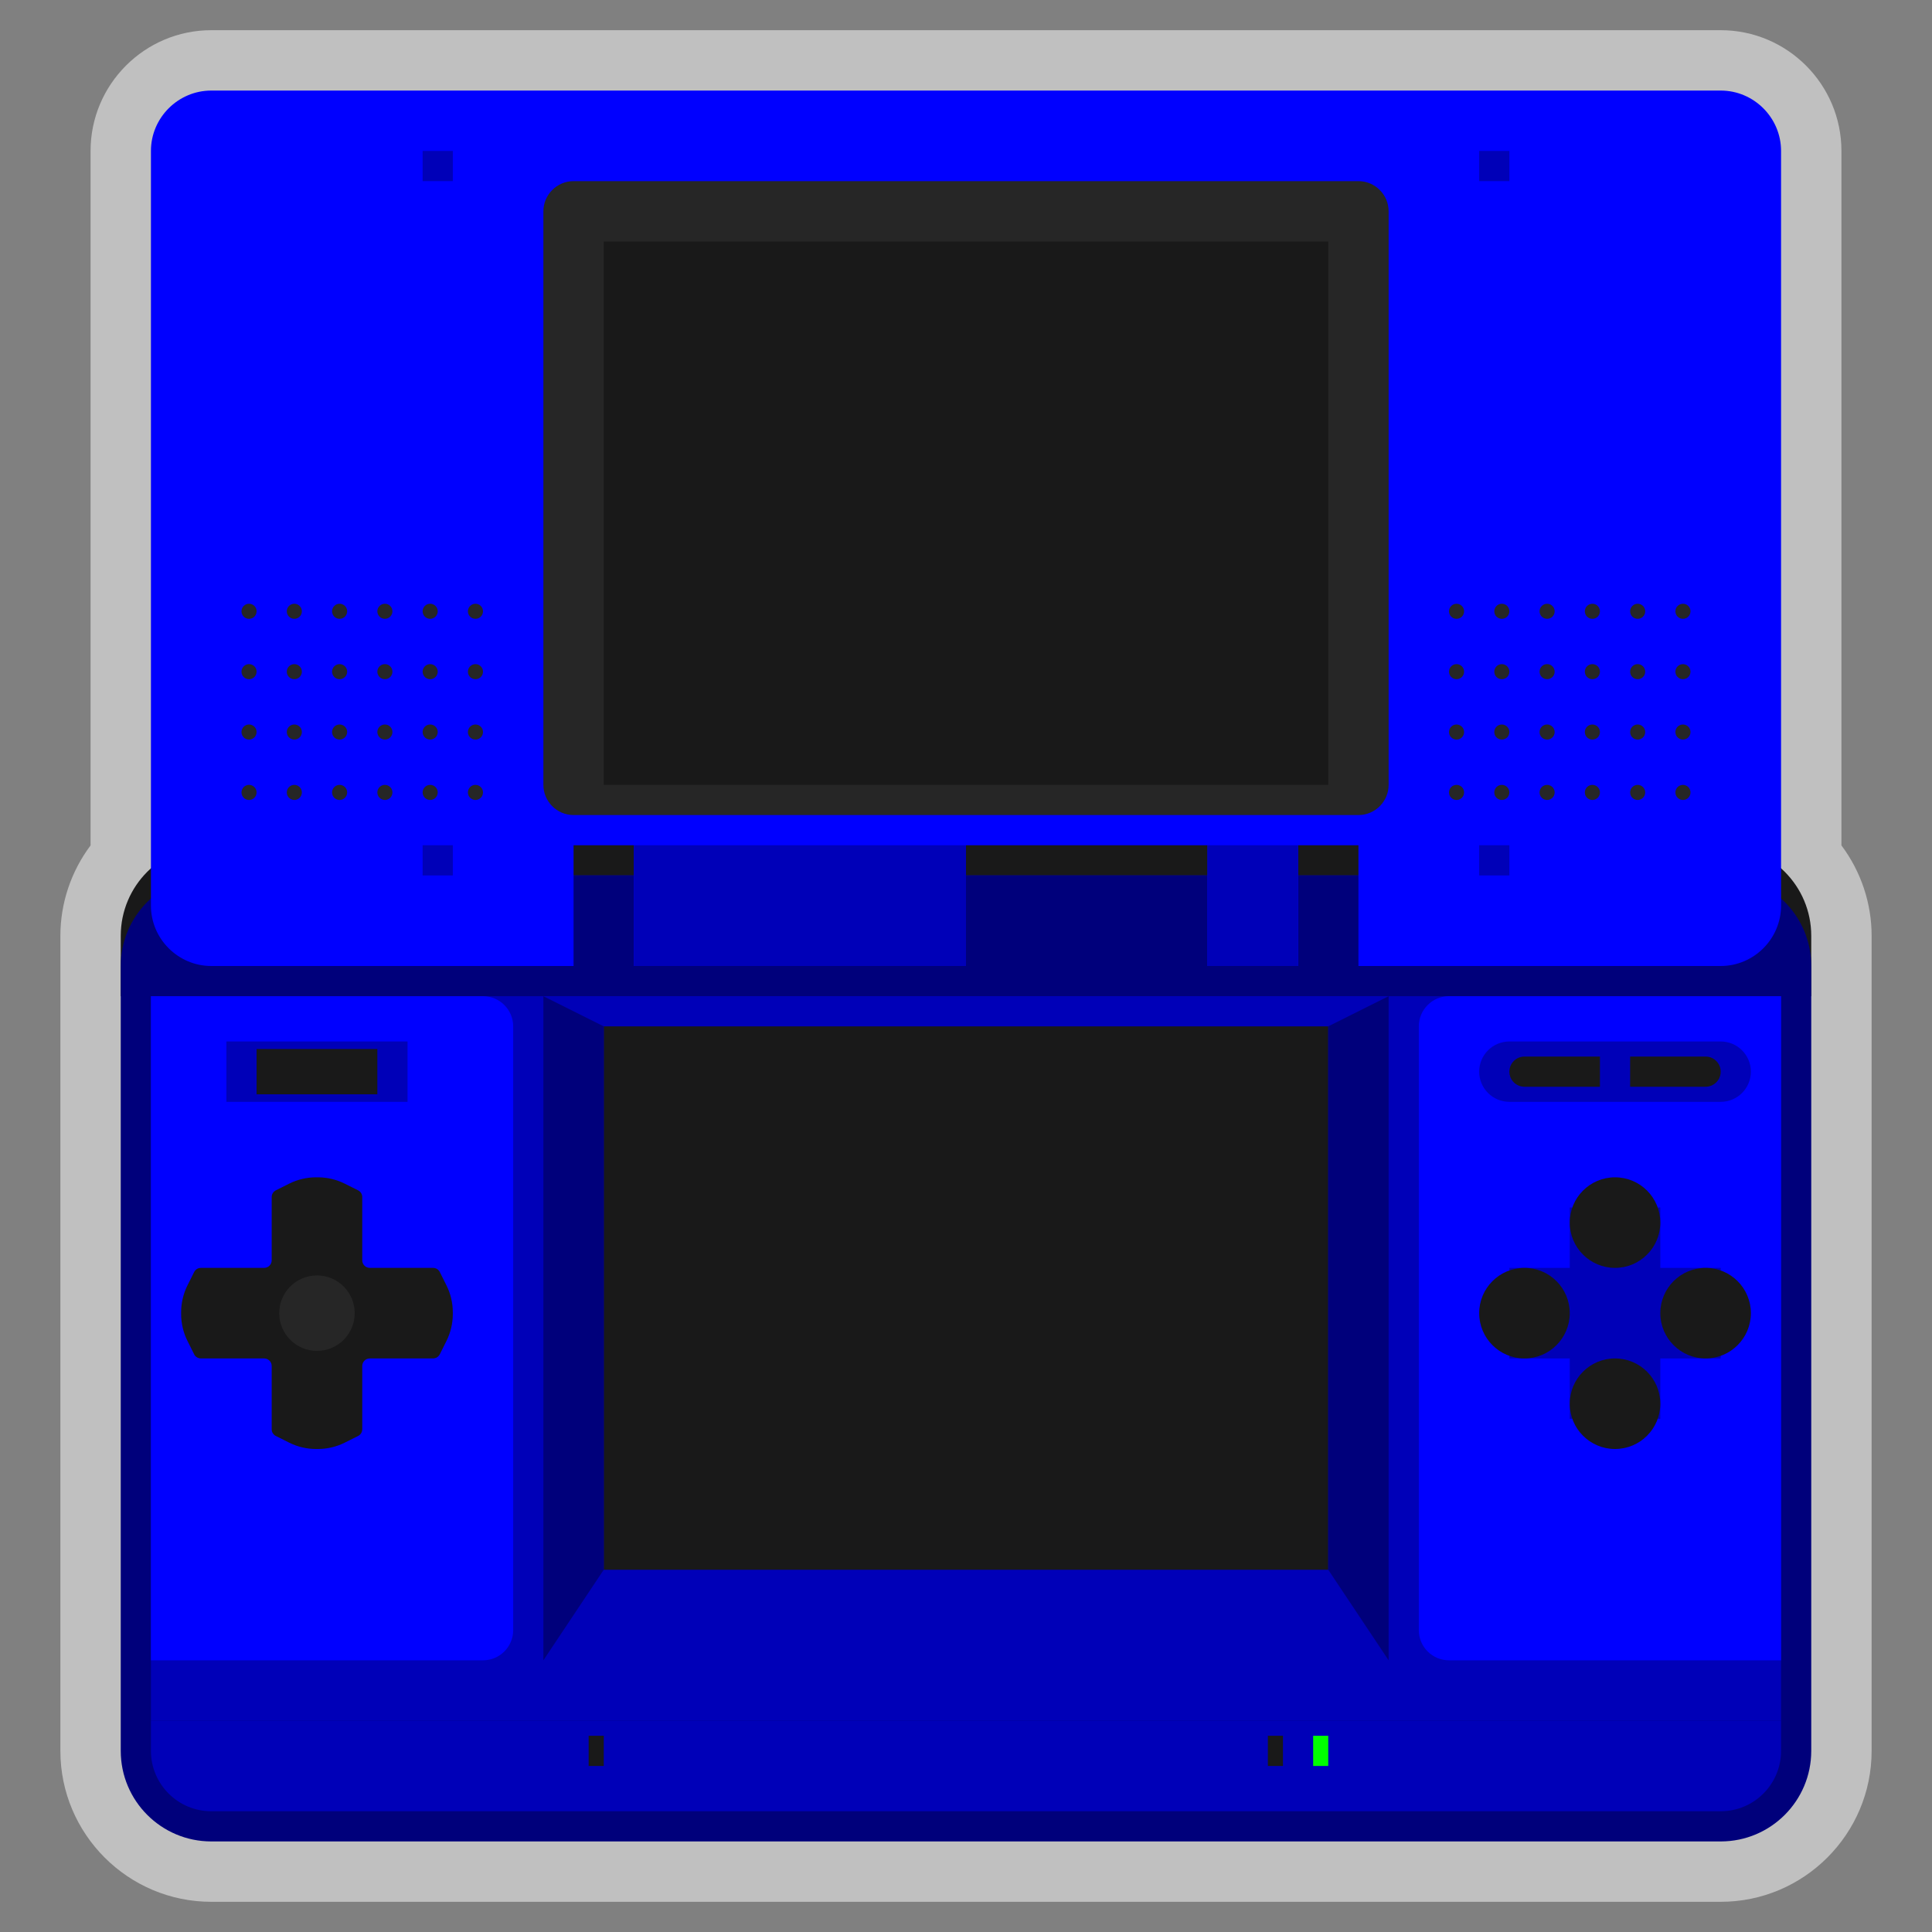<?xml version="1.0" encoding="UTF-8" standalone="no"?>
<svg
   xmlns:dc="http://purl.org/dc/elements/1.1/"
   xmlns:cc="http://creativecommons.org/ns#"
   xmlns:rdf="http://www.w3.org/1999/02/22-rdf-syntax-ns#"
   xmlns:svg="http://www.w3.org/2000/svg"
   xmlns="http://www.w3.org/2000/svg"
   viewBox="0 0 320 320"
   height="320"
   width="320"
   xml:space="preserve"
   version="1.1"
   id="svg2"><rect x="0" y="0" width="320" height="320" fill="#808080" stroke="none"/><defs
     id="defs6"><clipPath
       id="clipPath16"
       clipPathUnits="userSpaceOnUse"><path
         id="path18"
         d="M 0,256 256,256 256,0 0,0 0,256 Z" /></clipPath><clipPath
       id="clipPath24"
       clipPathUnits="userSpaceOnUse"><path
         id="path26"
         d="M 8,252 248,252 248,4 8,4 8,252 Z" /></clipPath></defs><g
     transform="matrix(1.25,0,0,-1.25,0,320)"
     id="g10"><g
       id="g12"><g
         clip-path="url(#clipPath16)"
         id="g14"><g
           id="g20"><g
             id="g22" /><g
             id="g28"><g
               style="opacity:0.5"
               id="g30"
               clip-path="url(#clipPath24)"><g
                 id="g32"
                 transform="translate(244,143.978)"><path
                   id="path34"
                   style="fill:#ffffff;fill-opacity:1;fill-rule:nonzero;stroke:none"
                   d="m 0,0 0,92.022 c 0,8.822 -7.178,16 -16,16 l -200,0 c -8.822,0 -16,-7.178 -16,-16 L -232,0 c -2.573,-3.435 -4,-7.636 -4,-11.978 l 0,-4 0,-4 0,-100 c 0,-11.028 8.972,-20 20,-20 l 200,0 c 11.028,0 20,8.972 20,20 l 0,100 0,4 0,4 C 4,-7.636 2.573,-3.435 0,0" /></g></g></g></g><g
           transform="translate(240,124)"
           id="g36"><path
             id="path38"
             style="fill:#191919;fill-opacity:1;fill-rule:nonzero;stroke:none"
             d="m 0,0 -224,0 0,8 c 0,6.627 5.373,12 12,12 l 200,0 C -5.373,20 0,14.627 0,8 L 0,0 Z" /></g><g
           transform="translate(228,12)"
           id="g40"><path
             id="path42"
             style="fill:#00007b;fill-opacity:1;fill-rule:nonzero;stroke:none"
             d="m 0,0 -200,0 c -6.627,0 -12,5.373 -12,12 l 0,104 c 0,6.627 5.373,12 12,12 l 200,0 c 6.627,0 12,-5.373 12,-12 L 12,12 C 12,5.373 6.627,0 0,0" /></g><g
           transform="translate(228,128)"
           id="g44"><path
             id="path46"
             style="fill:#0000ff;fill-opacity:1;fill-rule:nonzero;stroke:none"
             d="m 0,0 -200,0 c -4.4,0 -8,3.6 -8,8 l 0,100 c 0,4.4 3.6,8 8,8 l 200,0 c 4.4,0 8,-3.6 8,-8 L 8,8 C 8,3.6 4.4,0 0,0" /></g><g
           transform="translate(180,148)"
           id="g48"><path
             id="path50"
             style="fill:#262626;fill-opacity:1;fill-rule:nonzero;stroke:none"
             d="m 0,0 -104,0 c -2.2,0 -4,1.8 -4,4 l 0,76 c 0,2.2 1.8,4 4,4 L 0,84 c 2.2,0 4,-1.8 4,-4 L 4,4 C 4,1.8 2.2,0 0,0" /></g><path
           id="path52"
           style="fill:#191919;fill-opacity:1;fill-rule:nonzero;stroke:none"
           d="m 176,152 -96,0 0,72 96,0 0,-72 z" /><path
           id="path54"
           style="fill:#0000b8;fill-opacity:1;fill-rule:nonzero;stroke:none"
           d="m 60,232 -4,0 0,4 4,0 0,-4 z" /><path
           id="path56"
           style="fill:#0000b8;fill-opacity:1;fill-rule:nonzero;stroke:none"
           d="m 200,232 -4,0 0,4 4,0 0,-4 z" /><path
           id="path58"
           style="fill:#0000b8;fill-opacity:1;fill-rule:nonzero;stroke:none"
           d="m 60,140 -4,0 0,4 4,0 0,-4 z" /><path
           id="path60"
           style="fill:#0000b8;fill-opacity:1;fill-rule:nonzero;stroke:none"
           d="m 200,140 -4,0 0,4 4,0 0,-4 z" /><g
           transform="translate(34,175)"
           id="g62"><path
             id="path64"
             style="fill:#262626;fill-opacity:1;fill-rule:nonzero;stroke:none"
             d="m 0,0 c 0,-0.552 -0.448,-1 -1,-1 -0.552,0 -1,0.448 -1,1 0,0.552 0.448,1 1,1 0.552,0 1,-0.448 1,-1" /></g><g
           transform="translate(40,175)"
           id="g66"><path
             id="path68"
             style="fill:#262626;fill-opacity:1;fill-rule:nonzero;stroke:none"
             d="m 0,0 c 0,-0.552 -0.448,-1 -1,-1 -0.552,0 -1,0.448 -1,1 0,0.552 0.448,1 1,1 0.552,0 1,-0.448 1,-1" /></g><g
           transform="translate(46,175)"
           id="g70"><path
             id="path72"
             style="fill:#262626;fill-opacity:1;fill-rule:nonzero;stroke:none"
             d="m 0,0 c 0,-0.552 -0.448,-1 -1,-1 -0.552,0 -1,0.448 -1,1 0,0.552 0.448,1 1,1 0.552,0 1,-0.448 1,-1" /></g><g
           transform="translate(52,175)"
           id="g74"><path
             id="path76"
             style="fill:#262626;fill-opacity:1;fill-rule:nonzero;stroke:none"
             d="m 0,0 c 0,-0.552 -0.448,-1 -1,-1 -0.552,0 -1,0.448 -1,1 0,0.552 0.448,1 1,1 0.552,0 1,-0.448 1,-1" /></g><g
           transform="translate(58,175)"
           id="g78"><path
             id="path80"
             style="fill:#262626;fill-opacity:1;fill-rule:nonzero;stroke:none"
             d="m 0,0 c 0,-0.552 -0.448,-1 -1,-1 -0.552,0 -1,0.448 -1,1 0,0.552 0.448,1 1,1 0.552,0 1,-0.448 1,-1" /></g><g
           transform="translate(64,175)"
           id="g82"><path
             id="path84"
             style="fill:#262626;fill-opacity:1;fill-rule:nonzero;stroke:none"
             d="m 0,0 c 0,-0.552 -0.448,-1 -1,-1 -0.552,0 -1,0.448 -1,1 0,0.552 0.448,1 1,1 0.552,0 1,-0.448 1,-1" /></g><g
           transform="translate(34,167)"
           id="g86"><path
             id="path88"
             style="fill:#262626;fill-opacity:1;fill-rule:nonzero;stroke:none"
             d="m 0,0 c 0,-0.552 -0.448,-1 -1,-1 -0.552,0 -1,0.448 -1,1 0,0.552 0.448,1 1,1 0.552,0 1,-0.448 1,-1" /></g><g
           transform="translate(40,167)"
           id="g90"><path
             id="path92"
             style="fill:#262626;fill-opacity:1;fill-rule:nonzero;stroke:none"
             d="m 0,0 c 0,-0.552 -0.448,-1 -1,-1 -0.552,0 -1,0.448 -1,1 0,0.552 0.448,1 1,1 0.552,0 1,-0.448 1,-1" /></g><g
           transform="translate(46,167)"
           id="g94"><path
             id="path96"
             style="fill:#262626;fill-opacity:1;fill-rule:nonzero;stroke:none"
             d="m 0,0 c 0,-0.552 -0.448,-1 -1,-1 -0.552,0 -1,0.448 -1,1 0,0.552 0.448,1 1,1 0.552,0 1,-0.448 1,-1" /></g><g
           transform="translate(52,167)"
           id="g98"><path
             id="path100"
             style="fill:#262626;fill-opacity:1;fill-rule:nonzero;stroke:none"
             d="m 0,0 c 0,-0.552 -0.448,-1 -1,-1 -0.552,0 -1,0.448 -1,1 0,0.552 0.448,1 1,1 0.552,0 1,-0.448 1,-1" /></g><g
           transform="translate(58,167)"
           id="g102"><path
             id="path104"
             style="fill:#262626;fill-opacity:1;fill-rule:nonzero;stroke:none"
             d="m 0,0 c 0,-0.552 -0.448,-1 -1,-1 -0.552,0 -1,0.448 -1,1 0,0.552 0.448,1 1,1 0.552,0 1,-0.448 1,-1" /></g><g
           transform="translate(64,167)"
           id="g106"><path
             id="path108"
             style="fill:#262626;fill-opacity:1;fill-rule:nonzero;stroke:none"
             d="m 0,0 c 0,-0.552 -0.448,-1 -1,-1 -0.552,0 -1,0.448 -1,1 0,0.552 0.448,1 1,1 0.552,0 1,-0.448 1,-1" /></g><g
           transform="translate(34,159)"
           id="g110"><path
             id="path112"
             style="fill:#262626;fill-opacity:1;fill-rule:nonzero;stroke:none"
             d="m 0,0 c 0,-0.552 -0.448,-1 -1,-1 -0.552,0 -1,0.448 -1,1 0,0.552 0.448,1 1,1 0.552,0 1,-0.448 1,-1" /></g><g
           transform="translate(40,159)"
           id="g114"><path
             id="path116"
             style="fill:#262626;fill-opacity:1;fill-rule:nonzero;stroke:none"
             d="m 0,0 c 0,-0.552 -0.448,-1 -1,-1 -0.552,0 -1,0.448 -1,1 0,0.552 0.448,1 1,1 0.552,0 1,-0.448 1,-1" /></g><g
           transform="translate(46,159)"
           id="g118"><path
             id="path120"
             style="fill:#262626;fill-opacity:1;fill-rule:nonzero;stroke:none"
             d="m 0,0 c 0,-0.552 -0.448,-1 -1,-1 -0.552,0 -1,0.448 -1,1 0,0.552 0.448,1 1,1 0.552,0 1,-0.448 1,-1" /></g><g
           transform="translate(52,159)"
           id="g122"><path
             id="path124"
             style="fill:#262626;fill-opacity:1;fill-rule:nonzero;stroke:none"
             d="m 0,0 c 0,-0.552 -0.448,-1 -1,-1 -0.552,0 -1,0.448 -1,1 0,0.552 0.448,1 1,1 0.552,0 1,-0.448 1,-1" /></g><g
           transform="translate(58,159)"
           id="g126"><path
             id="path128"
             style="fill:#262626;fill-opacity:1;fill-rule:nonzero;stroke:none"
             d="m 0,0 c 0,-0.552 -0.448,-1 -1,-1 -0.552,0 -1,0.448 -1,1 0,0.552 0.448,1 1,1 0.552,0 1,-0.448 1,-1" /></g><g
           transform="translate(64,159)"
           id="g130"><path
             id="path132"
             style="fill:#262626;fill-opacity:1;fill-rule:nonzero;stroke:none"
             d="m 0,0 c 0,-0.552 -0.448,-1 -1,-1 -0.552,0 -1,0.448 -1,1 0,0.552 0.448,1 1,1 0.552,0 1,-0.448 1,-1" /></g><g
           transform="translate(34,151)"
           id="g134"><path
             id="path136"
             style="fill:#262626;fill-opacity:1;fill-rule:nonzero;stroke:none"
             d="m 0,0 c 0,-0.552 -0.448,-1 -1,-1 -0.552,0 -1,0.448 -1,1 0,0.552 0.448,1 1,1 0.552,0 1,-0.448 1,-1" /></g><g
           transform="translate(40,151)"
           id="g138"><path
             id="path140"
             style="fill:#262626;fill-opacity:1;fill-rule:nonzero;stroke:none"
             d="m 0,0 c 0,-0.552 -0.448,-1 -1,-1 -0.552,0 -1,0.448 -1,1 0,0.552 0.448,1 1,1 0.552,0 1,-0.448 1,-1" /></g><g
           transform="translate(46,151)"
           id="g142"><path
             id="path144"
             style="fill:#262626;fill-opacity:1;fill-rule:nonzero;stroke:none"
             d="m 0,0 c 0,-0.552 -0.448,-1 -1,-1 -0.552,0 -1,0.448 -1,1 0,0.552 0.448,1 1,1 0.552,0 1,-0.448 1,-1" /></g><g
           transform="translate(52,151)"
           id="g146"><path
             id="path148"
             style="fill:#262626;fill-opacity:1;fill-rule:nonzero;stroke:none"
             d="m 0,0 c 0,-0.552 -0.448,-1 -1,-1 -0.552,0 -1,0.448 -1,1 0,0.552 0.448,1 1,1 0.552,0 1,-0.448 1,-1" /></g><g
           transform="translate(58,151)"
           id="g150"><path
             id="path152"
             style="fill:#262626;fill-opacity:1;fill-rule:nonzero;stroke:none"
             d="m 0,0 c 0,-0.552 -0.448,-1 -1,-1 -0.552,0 -1,0.448 -1,1 0,0.552 0.448,1 1,1 0.552,0 1,-0.448 1,-1" /></g><g
           transform="translate(64,151)"
           id="g154"><path
             id="path156"
             style="fill:#262626;fill-opacity:1;fill-rule:nonzero;stroke:none"
             d="m 0,0 c 0,-0.552 -0.448,-1 -1,-1 -0.552,0 -1,0.448 -1,1 0,0.552 0.448,1 1,1 0.552,0 1,-0.448 1,-1" /></g><g
           transform="translate(194,175)"
           id="g158"><path
             id="path160"
             style="fill:#262626;fill-opacity:1;fill-rule:nonzero;stroke:none"
             d="m 0,0 c 0,-0.552 -0.447,-1 -1,-1 -0.553,0 -1,0.448 -1,1 0,0.552 0.447,1 1,1 0.553,0 1,-0.448 1,-1" /></g><g
           transform="translate(200,175)"
           id="g162"><path
             id="path164"
             style="fill:#262626;fill-opacity:1;fill-rule:nonzero;stroke:none"
             d="m 0,0 c 0,-0.552 -0.447,-1 -1,-1 -0.553,0 -1,0.448 -1,1 0,0.552 0.447,1 1,1 0.553,0 1,-0.448 1,-1" /></g><g
           transform="translate(206,175)"
           id="g166"><path
             id="path168"
             style="fill:#262626;fill-opacity:1;fill-rule:nonzero;stroke:none"
             d="m 0,0 c 0,-0.552 -0.447,-1 -1,-1 -0.553,0 -1,0.448 -1,1 0,0.552 0.447,1 1,1 0.553,0 1,-0.448 1,-1" /></g><g
           transform="translate(212,175)"
           id="g170"><path
             id="path172"
             style="fill:#262626;fill-opacity:1;fill-rule:nonzero;stroke:none"
             d="m 0,0 c 0,-0.552 -0.447,-1 -1,-1 -0.553,0 -1,0.448 -1,1 0,0.552 0.447,1 1,1 0.553,0 1,-0.448 1,-1" /></g><g
           transform="translate(218,175)"
           id="g174"><path
             id="path176"
             style="fill:#262626;fill-opacity:1;fill-rule:nonzero;stroke:none"
             d="m 0,0 c 0,-0.552 -0.447,-1 -1,-1 -0.553,0 -1,0.448 -1,1 0,0.552 0.447,1 1,1 0.553,0 1,-0.448 1,-1" /></g><g
           transform="translate(224,175)"
           id="g178"><path
             id="path180"
             style="fill:#262626;fill-opacity:1;fill-rule:nonzero;stroke:none"
             d="m 0,0 c 0,-0.552 -0.447,-1 -1,-1 -0.553,0 -1,0.448 -1,1 0,0.552 0.447,1 1,1 0.553,0 1,-0.448 1,-1" /></g><g
           transform="translate(194,167)"
           id="g182"><path
             id="path184"
             style="fill:#262626;fill-opacity:1;fill-rule:nonzero;stroke:none"
             d="m 0,0 c 0,-0.552 -0.447,-1 -1,-1 -0.553,0 -1,0.448 -1,1 0,0.552 0.447,1 1,1 0.553,0 1,-0.448 1,-1" /></g><g
           transform="translate(200,167)"
           id="g186"><path
             id="path188"
             style="fill:#262626;fill-opacity:1;fill-rule:nonzero;stroke:none"
             d="m 0,0 c 0,-0.552 -0.447,-1 -1,-1 -0.553,0 -1,0.448 -1,1 0,0.552 0.447,1 1,1 0.553,0 1,-0.448 1,-1" /></g><g
           transform="translate(206,167)"
           id="g190"><path
             id="path192"
             style="fill:#262626;fill-opacity:1;fill-rule:nonzero;stroke:none"
             d="m 0,0 c 0,-0.552 -0.447,-1 -1,-1 -0.553,0 -1,0.448 -1,1 0,0.552 0.447,1 1,1 0.553,0 1,-0.448 1,-1" /></g><g
           transform="translate(212,167)"
           id="g194"><path
             id="path196"
             style="fill:#262626;fill-opacity:1;fill-rule:nonzero;stroke:none"
             d="m 0,0 c 0,-0.552 -0.447,-1 -1,-1 -0.553,0 -1,0.448 -1,1 0,0.552 0.447,1 1,1 0.553,0 1,-0.448 1,-1" /></g><g
           transform="translate(218,167)"
           id="g198"><path
             id="path200"
             style="fill:#262626;fill-opacity:1;fill-rule:nonzero;stroke:none"
             d="m 0,0 c 0,-0.552 -0.447,-1 -1,-1 -0.553,0 -1,0.448 -1,1 0,0.552 0.447,1 1,1 0.553,0 1,-0.448 1,-1" /></g><g
           transform="translate(224,167)"
           id="g202"><path
             id="path204"
             style="fill:#262626;fill-opacity:1;fill-rule:nonzero;stroke:none"
             d="m 0,0 c 0,-0.552 -0.447,-1 -1,-1 -0.553,0 -1,0.448 -1,1 0,0.552 0.447,1 1,1 0.553,0 1,-0.448 1,-1" /></g><g
           transform="translate(194,159)"
           id="g206"><path
             id="path208"
             style="fill:#262626;fill-opacity:1;fill-rule:nonzero;stroke:none"
             d="m 0,0 c 0,-0.552 -0.447,-1 -1,-1 -0.553,0 -1,0.448 -1,1 0,0.552 0.447,1 1,1 0.553,0 1,-0.448 1,-1" /></g><g
           transform="translate(200,159)"
           id="g210"><path
             id="path212"
             style="fill:#262626;fill-opacity:1;fill-rule:nonzero;stroke:none"
             d="m 0,0 c 0,-0.552 -0.447,-1 -1,-1 -0.553,0 -1,0.448 -1,1 0,0.552 0.447,1 1,1 0.553,0 1,-0.448 1,-1" /></g><g
           transform="translate(206,159)"
           id="g214"><path
             id="path216"
             style="fill:#262626;fill-opacity:1;fill-rule:nonzero;stroke:none"
             d="m 0,0 c 0,-0.552 -0.447,-1 -1,-1 -0.553,0 -1,0.448 -1,1 0,0.552 0.447,1 1,1 0.553,0 1,-0.448 1,-1" /></g><g
           transform="translate(212,159)"
           id="g218"><path
             id="path220"
             style="fill:#262626;fill-opacity:1;fill-rule:nonzero;stroke:none"
             d="m 0,0 c 0,-0.552 -0.447,-1 -1,-1 -0.553,0 -1,0.448 -1,1 0,0.552 0.447,1 1,1 0.553,0 1,-0.448 1,-1" /></g><g
           transform="translate(218,159)"
           id="g222"><path
             id="path224"
             style="fill:#262626;fill-opacity:1;fill-rule:nonzero;stroke:none"
             d="m 0,0 c 0,-0.552 -0.447,-1 -1,-1 -0.553,0 -1,0.448 -1,1 0,0.552 0.447,1 1,1 0.553,0 1,-0.448 1,-1" /></g><g
           transform="translate(224,159)"
           id="g226"><path
             id="path228"
             style="fill:#262626;fill-opacity:1;fill-rule:nonzero;stroke:none"
             d="m 0,0 c 0,-0.552 -0.447,-1 -1,-1 -0.553,0 -1,0.448 -1,1 0,0.552 0.447,1 1,1 0.553,0 1,-0.448 1,-1" /></g><g
           transform="translate(194,151)"
           id="g230"><path
             id="path232"
             style="fill:#262626;fill-opacity:1;fill-rule:nonzero;stroke:none"
             d="m 0,0 c 0,-0.552 -0.447,-1 -1,-1 -0.553,0 -1,0.448 -1,1 0,0.552 0.447,1 1,1 0.553,0 1,-0.448 1,-1" /></g><g
           transform="translate(200,151)"
           id="g234"><path
             id="path236"
             style="fill:#262626;fill-opacity:1;fill-rule:nonzero;stroke:none"
             d="m 0,0 c 0,-0.552 -0.447,-1 -1,-1 -0.553,0 -1,0.448 -1,1 0,0.552 0.447,1 1,1 0.553,0 1,-0.448 1,-1" /></g><g
           transform="translate(206,151)"
           id="g238"><path
             id="path240"
             style="fill:#262626;fill-opacity:1;fill-rule:nonzero;stroke:none"
             d="m 0,0 c 0,-0.552 -0.447,-1 -1,-1 -0.553,0 -1,0.448 -1,1 0,0.552 0.447,1 1,1 0.553,0 1,-0.448 1,-1" /></g><g
           transform="translate(212,151)"
           id="g242"><path
             id="path244"
             style="fill:#262626;fill-opacity:1;fill-rule:nonzero;stroke:none"
             d="m 0,0 c 0,-0.552 -0.447,-1 -1,-1 -0.553,0 -1,0.448 -1,1 0,0.552 0.447,1 1,1 0.553,0 1,-0.448 1,-1" /></g><g
           transform="translate(218,151)"
           id="g246"><path
             id="path248"
             style="fill:#262626;fill-opacity:1;fill-rule:nonzero;stroke:none"
             d="m 0,0 c 0,-0.552 -0.447,-1 -1,-1 -0.553,0 -1,0.448 -1,1 0,0.552 0.447,1 1,1 0.553,0 1,-0.448 1,-1" /></g><g
           transform="translate(224,151)"
           id="g250"><path
             id="path252"
             style="fill:#262626;fill-opacity:1;fill-rule:nonzero;stroke:none"
             d="m 0,0 c 0,-0.552 -0.447,-1 -1,-1 -0.553,0 -1,0.448 -1,1 0,0.552 0.447,1 1,1 0.553,0 1,-0.448 1,-1" /></g><path
           id="path254"
           style="fill:#191919;fill-opacity:1;fill-rule:nonzero;stroke:none"
           d="m 84,140 -8,0 0,4 8,0 0,-4 z" /><path
           id="path256"
           style="fill:#191919;fill-opacity:1;fill-rule:nonzero;stroke:none"
           d="m 180,140 -8,0 0,4 8,0 0,-4 z" /><path
           id="path258"
           style="fill:#191919;fill-opacity:1;fill-rule:nonzero;stroke:none"
           d="m 160,140 -32,0 0,4 32,0 0,-4 z" /><path
           id="path260"
           style="fill:#00007b;fill-opacity:1;fill-rule:nonzero;stroke:none"
           d="m 76,128 8,0 0,12 -8,0 0,-12 z" /><path
           id="path262"
           style="fill:#00007b;fill-opacity:1;fill-rule:nonzero;stroke:none"
           d="m 128,128 32,0 0,12 -32,0 0,-12 z" /><path
           id="path264"
           style="fill:#00007b;fill-opacity:1;fill-rule:nonzero;stroke:none"
           d="m 172,128 8,0 0,12 -8,0 0,-12 z" /><path
           id="path266"
           style="fill:#0000b8;fill-opacity:1;fill-rule:nonzero;stroke:none"
           d="m 84,128 44,0 0,16 -44,0 0,-16 z" /><path
           id="path268"
           style="fill:#0000b8;fill-opacity:1;fill-rule:nonzero;stroke:none"
           d="m 160,128 12,0 0,16 -12,0 0,-16 z" /><g
           transform="translate(228,16)"
           id="g270"><path
             id="path272"
             style="fill:#0000b8;fill-opacity:1;fill-rule:nonzero;stroke:none"
             d="m 0,0 -200,0 c -4.418,0 -8,3.582 -8,8 l 0,4 L 8,12 8,8 C 8,3.582 4.418,0 0,0" /></g><path
           id="path274"
           style="fill:#0000b8;fill-opacity:1;fill-rule:nonzero;stroke:none"
           d="m 236,28 -216,0 0,96 216,0 0,-96 z" /><g
           transform="translate(64,36)"
           id="g276"><path
             id="path278"
             style="fill:#0000ff;fill-opacity:1;fill-rule:nonzero;stroke:none"
             d="m 0,0 -44,0 0,88 44,0 c 2.209,0 4,-1.791 4,-4 L 4,4 C 4,1.791 2.209,0 0,0" /></g><g
           transform="translate(236,36)"
           id="g280"><path
             id="path282"
             style="fill:#0000ff;fill-opacity:1;fill-rule:nonzero;stroke:none"
             d="m 0,0 -44,0 c -2.209,0 -4,1.791 -4,4 l 0,80 c 0,2.209 1.791,4 4,4 L 0,88 0,0 Z" /></g><path
           id="path284"
           style="fill:#0000b8;fill-opacity:1;fill-rule:nonzero;stroke:none"
           d="m 184,36 -112,0 0,88 112,0 0,-88 z" /><path
           id="path286"
           style="fill:#191919;fill-opacity:1;fill-rule:nonzero;stroke:none"
           d="m 176,48 -96,0 0,72 96,0 0,-72 z" /><g
           transform="translate(228,110)"
           id="g288"><path
             id="path290"
             style="fill:#0000b8;fill-opacity:1;fill-rule:nonzero;stroke:none"
             d="m 0,0 -28,0 c -2.209,0 -4,1.791 -4,4 0,2.209 1.791,4 4,4 L 0,8 C 2.209,8 4,6.209 4,4 4,1.791 2.209,0 0,0" /></g><path
           id="path292"
           style="fill:#0000b8;fill-opacity:1;fill-rule:nonzero;stroke:none"
           d="m 54,110 -24,0 0,8 24,0 0,-8 z" /><path
           id="path294"
           style="fill:#191919;fill-opacity:1;fill-rule:nonzero;stroke:none"
           d="m 50,111 -16,0 0,6 16,0 0,-6 z" /><g
           transform="translate(57.382,88)"
           id="g296"><path
             id="path298"
             style="fill:#191919;fill-opacity:1;fill-rule:nonzero;stroke:none"
             d="m 0,0 -8.382,0 c -0.552,0 -1,0.447 -1,1 l 0,8.382 c 0,0.379 -0.214,0.725 -0.553,0.894 l -1.758,0.879 C -12.804,11.711 -14.028,12 -15.271,12 l -0.222,0 c -1.242,0 -2.467,-0.289 -3.578,-0.845 l -1.758,-0.879 c -0.339,-0.169 -0.553,-0.515 -0.553,-0.894 l 0,-8.382 c 0,-0.553 -0.448,-1 -1,-1 l -8.382,0 c -0.379,0 -0.725,-0.214 -0.894,-0.553 l -0.879,-1.758 c -0.556,-1.111 -0.845,-2.335 -0.845,-3.578 l 0,-0.222 c 0,-1.243 0.289,-2.467 0.845,-3.578 l 0.879,-1.758 c 0.169,-0.339 0.515,-0.553 0.894,-0.553 l 8.382,0 c 0.552,0 1,-0.447 1,-1 l 0,-8.382 c 0,-0.379 0.214,-0.725 0.553,-0.894 l 1.758,-0.879 c 1.111,-0.556 2.336,-0.845 3.578,-0.845 l 0.222,0 c 1.243,0 2.467,0.289 3.578,0.845 l 1.758,0.879 c 0.339,0.169 0.553,0.515 0.553,0.894 l 0,8.382 c 0,0.553 0.448,1 1,1 L 0,-12 c 0.379,0 0.725,0.214 0.895,0.553 l 0.878,1.758 c 0.556,1.111 0.845,2.335 0.845,3.578 l 0,0.222 c 0,1.243 -0.289,2.467 -0.845,3.578 L 0.895,-0.553 C 0.725,-0.214 0.379,0 0,0" /></g><g
           transform="translate(47,82)"
           id="g300"><path
             id="path302"
             style="fill:#262626;fill-opacity:1;fill-rule:nonzero;stroke:none"
             d="m 0,0 c 0,-2.762 -2.239,-5 -5,-5 -2.761,0 -5,2.238 -5,5 0,2.762 2.239,5 5,5 2.761,0 5,-2.238 5,-5" /></g><path
           id="path304"
           style="fill:#0000b8;fill-opacity:1;fill-rule:nonzero;stroke:none"
           d="m 228,76 -28,0 0,12 28,0 0,-12 z" /><path
           id="path306"
           style="fill:#0000b8;fill-opacity:1;fill-rule:nonzero;stroke:none"
           d="m 220,68 -12,0 0,28 12,0 0,-28 z" /><g
           transform="translate(208,82)"
           id="g308"><path
             id="path310"
             style="fill:#191919;fill-opacity:1;fill-rule:nonzero;stroke:none"
             d="m 0,0 c 0,-3.313 -2.687,-6 -6,-6 -3.313,0 -6,2.687 -6,6 0,3.313 2.687,6 6,6 3.313,0 6,-2.687 6,-6" /></g><g
           transform="translate(220,94)"
           id="g312"><path
             id="path314"
             style="fill:#191919;fill-opacity:1;fill-rule:nonzero;stroke:none"
             d="m 0,0 c 0,-3.313 -2.687,-6 -6,-6 -3.313,0 -6,2.687 -6,6 0,3.313 2.687,6 6,6 3.313,0 6,-2.687 6,-6" /></g><g
           transform="translate(220,70)"
           id="g316"><path
             id="path318"
             style="fill:#191919;fill-opacity:1;fill-rule:nonzero;stroke:none"
             d="m 0,0 c 0,-3.313 -2.687,-6 -6,-6 -3.313,0 -6,2.687 -6,6 0,3.313 2.687,6 6,6 3.313,0 6,-2.687 6,-6" /></g><g
           transform="translate(232,82)"
           id="g320"><path
             id="path322"
             style="fill:#191919;fill-opacity:1;fill-rule:nonzero;stroke:none"
             d="m 0,0 c 0,-3.313 -2.687,-6 -6,-6 -3.313,0 -6,2.687 -6,6 0,3.313 2.687,6 6,6 3.313,0 6,-2.687 6,-6" /></g><g
           transform="translate(212,112)"
           id="g324"><path
             id="path326"
             style="fill:#191919;fill-opacity:1;fill-rule:nonzero;stroke:none"
             d="m 0,0 -10,0 c -1.104,0 -2,0.896 -2,2 0,1.104 0.896,2 2,2 L 0,4 0,0 Z" /></g><g
           transform="translate(226,112)"
           id="g328"><path
             id="path330"
             style="fill:#191919;fill-opacity:1;fill-rule:nonzero;stroke:none"
             d="m 0,0 -10,0 0,4 10,0 C 1.104,4 2,3.104 2,2 2,0.896 1.104,0 0,0" /></g><path
           id="path332"
           style="fill:#00ff00;fill-opacity:1;fill-rule:nonzero;stroke:none"
           d="m 176,22 -2,0 0,4 2,0 0,-4 z" /><path
           id="path334"
           style="fill:#191919;fill-opacity:1;fill-rule:nonzero;stroke:none"
           d="m 170,22 -2,0 0,4 2,0 0,-4 z" /><path
           id="path336"
           style="fill:#191919;fill-opacity:1;fill-rule:nonzero;stroke:none"
           d="m 80,22 -2,0 0,4 2,0 0,-4 z" /><g
           transform="translate(72,36)"
           id="g338"><path
             id="path340"
             style="fill:#00007b;fill-opacity:1;fill-rule:nonzero;stroke:none"
             d="M 0,0 8,12 8,84 0,88 0,0 Z" /></g><g
           transform="translate(184,36)"
           id="g342"><path
             id="path344"
             style="fill:#00007b;fill-opacity:1;fill-rule:nonzero;stroke:none"
             d="M 0,0 -8,12 -8,84 0,88 0,0 Z" /></g></g></g></g></svg>